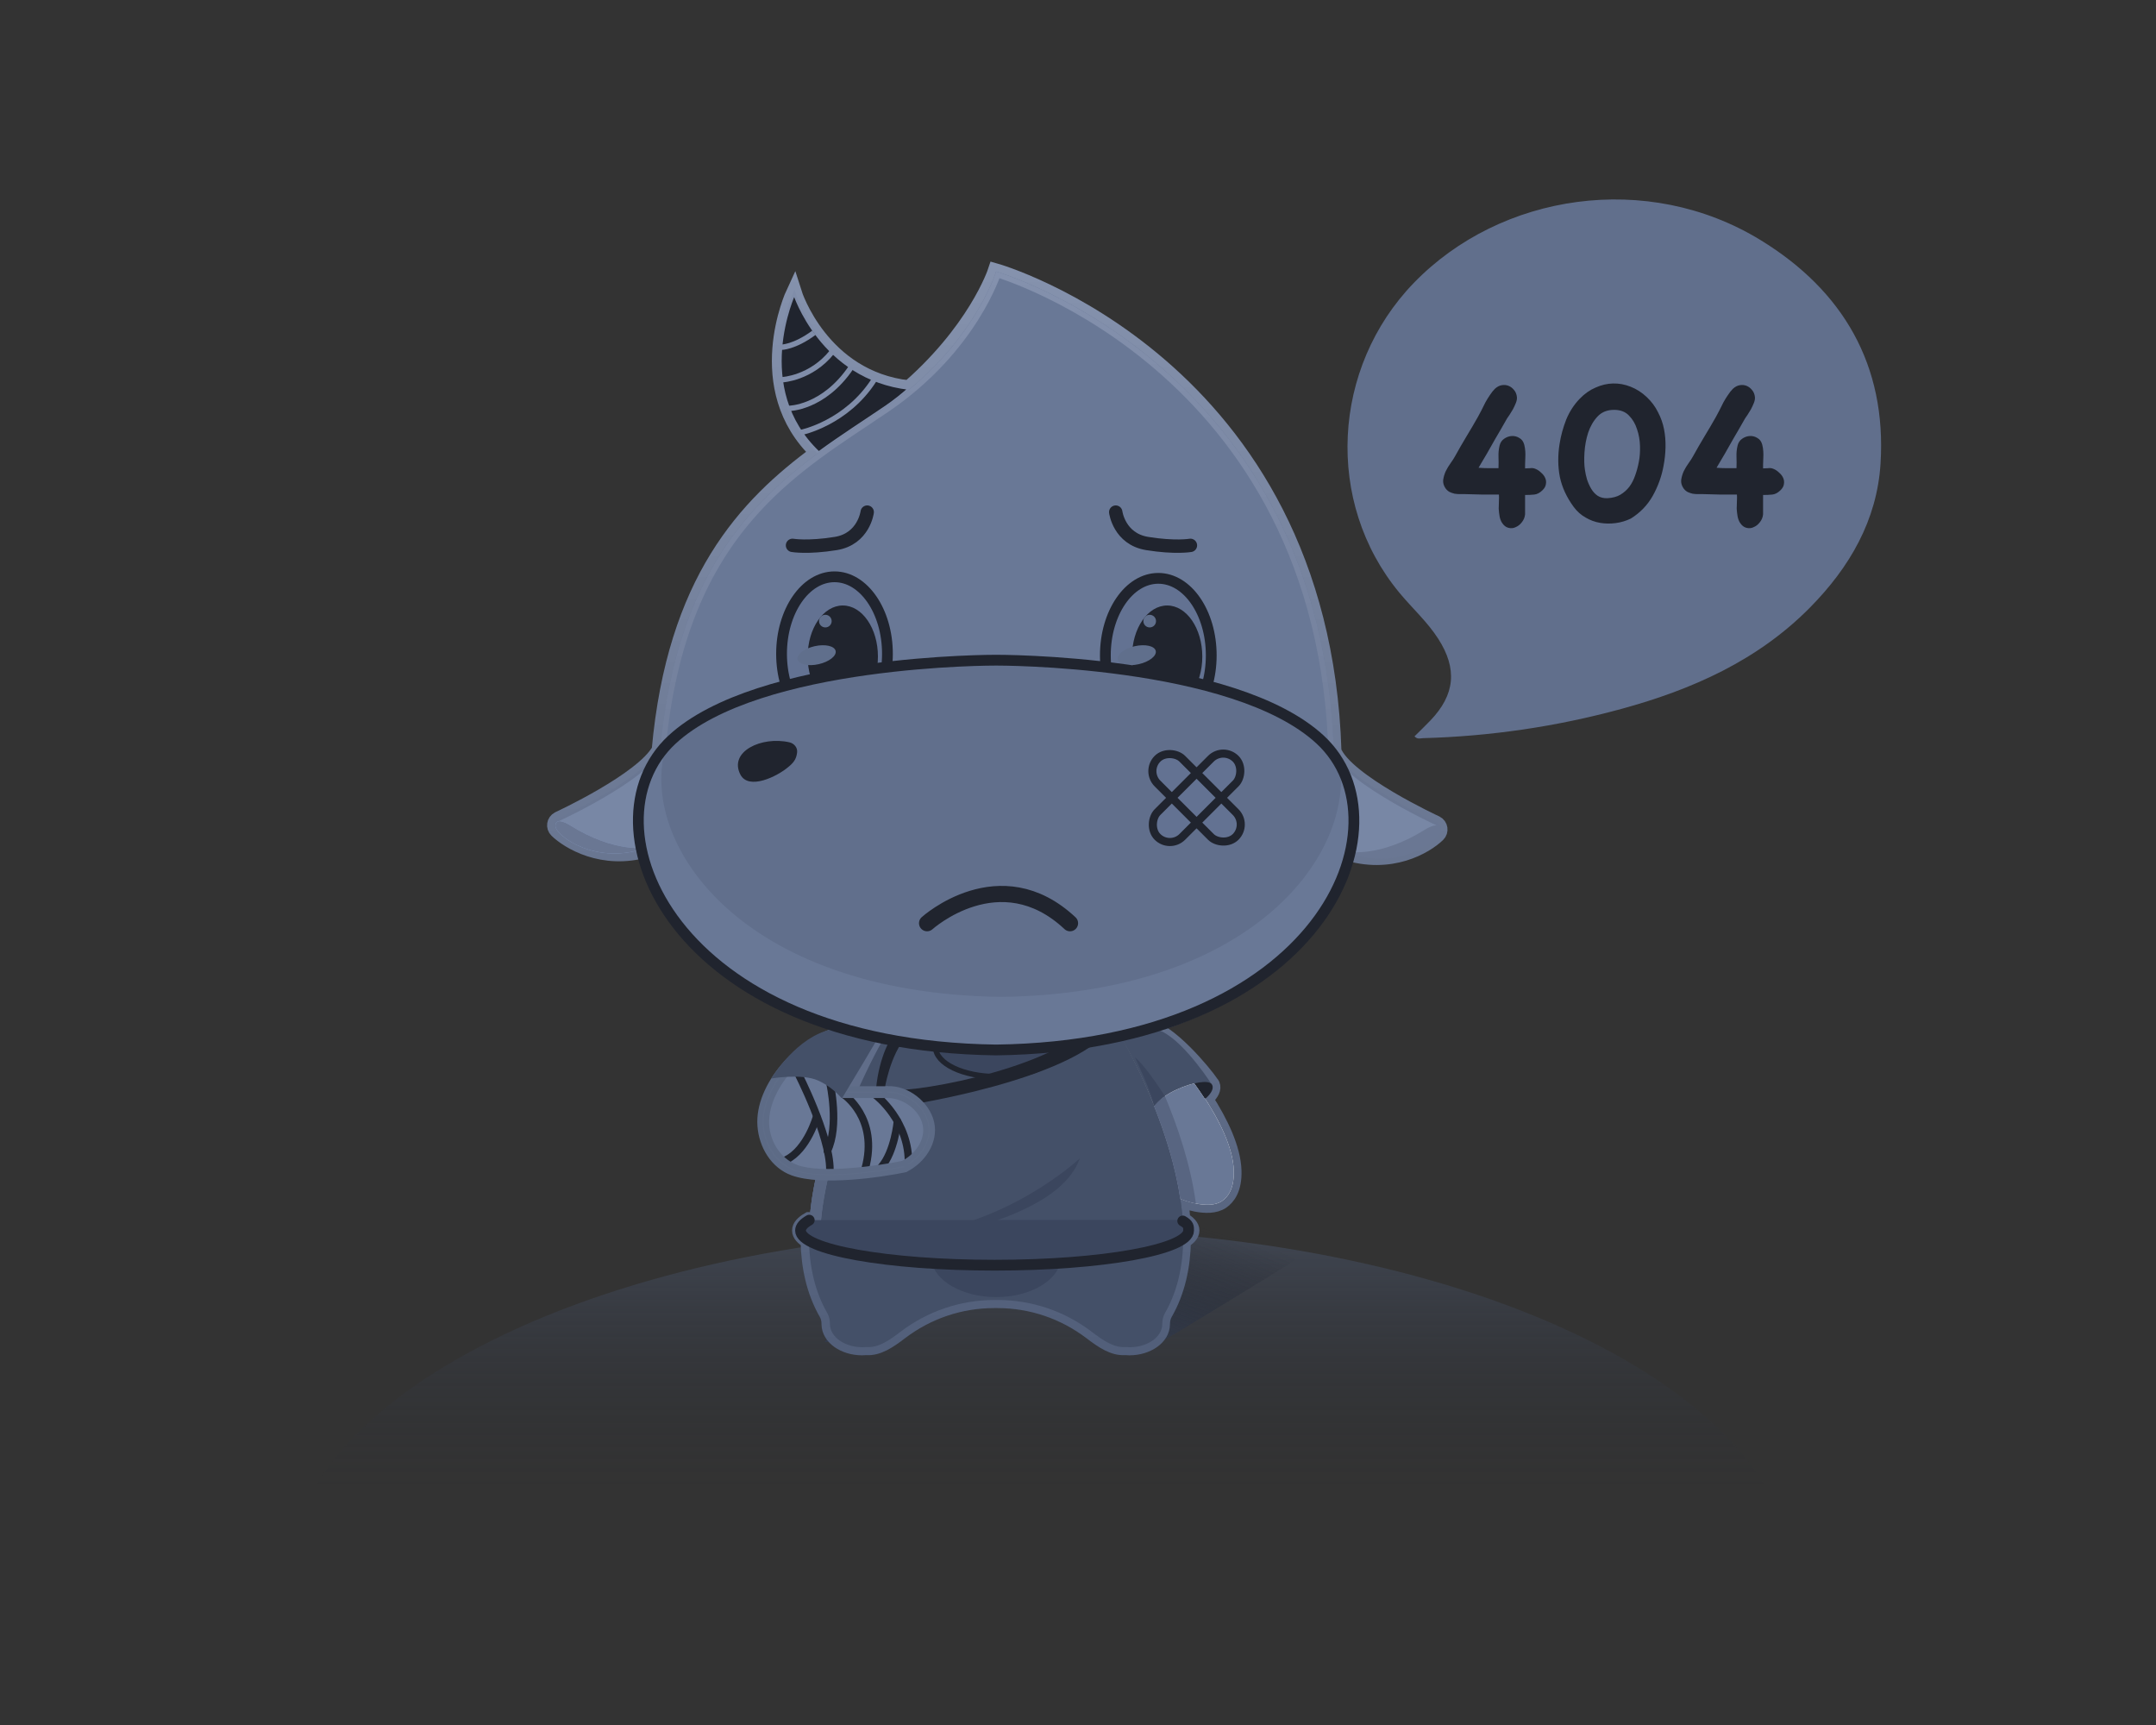 <svg width="400" height="320" viewBox="0 0 400 320" fill="none" xmlns="http://www.w3.org/2000/svg">
<rect x="0" y="0" width="400" height="320" fill="#333333" stroke="none"/>
<mask id="mask0" mask-type="alpha" maskUnits="userSpaceOnUse" x="0" y="0" width="400" height="320">
<rect width="400" height="320" fill="#20242E"/>
</mask>
<g mask="url(#mask0)">
<path fill-rule="evenodd" clip-rule="evenodd" d="M193 360C270.32 360 333 330.451 333 294C333 257.549 270.32 228 193 228C115.68 228 53 257.549 53 294C53 330.451 115.68 360 193 360Z" fill="url(#paint0_linear)" fill-opacity="0.5"/>
<path fill-rule="evenodd" clip-rule="evenodd" d="M153 248.955L174.992 216L257 223.413C257 223.413 214.397 250 213.332 250C212.266 250 208.44 239.534 189.882 239.534C171.324 239.534 162.654 248.955 162.654 248.955H153Z" fill="url(#paint1_linear)"/>
<path d="M150.845 226.35H150.083C149.023 226.955 148.451 227.598 148.451 228.265C148.451 228.919 149.004 229.552 150.028 230.147C150.118 234.919 151.086 239.529 153.399 243.554C153.76 244.182 153.917 244.894 153.914 245.619V245.629C153.914 248 156.622 249.921 159.962 249.921C160.215 249.921 160.462 249.907 160.707 249.885C162.857 250.043 164.804 248.731 167.006 247.053C172.005 243.244 178.107 241.161 184.392 241.161H185.09C191.375 241.161 197.476 243.244 202.475 247.053C204.677 248.731 206.624 250.043 208.775 249.885C209.019 249.907 209.266 249.921 209.519 249.921C212.859 249.921 215.567 248 215.567 245.629V245.619C215.565 244.894 215.722 244.182 216.083 243.554C218.396 239.529 219.364 234.919 219.454 230.147C220.477 229.552 221.03 228.919 221.03 228.265C221.03 227.588 220.44 226.937 219.35 226.325C219.257 225.024 219.108 223.719 218.914 222.419L219.089 222.46C219.089 222.46 224.152 224.558 226.681 222.781C227.673 222.085 228.949 220.579 228.834 217.144C228.7 213.101 226.423 208.313 223.502 203.777L223.756 203.65C224.729 202.733 225.114 201.892 224.837 201.281C224.79 201.176 224.72 201.085 224.638 201.001C223.508 199.283 216.672 190.927 212.5 190.5C234.842 183.935 246.631 170.534 249.5 158C257.998 160.78 264.471 156.893 266.693 154.742C267.283 154.171 267.136 153.19 266.405 152.814C266.405 152.814 249.633 145.087 247.38 139.377C245.154 67.54 184.741 50.362 184.741 50.362C184.741 50.362 181.035 61.639 167.646 72.933C167.983 72.649 168.315 72.361 168.64 72.069C152.29 70.237 147.29 54.427 147.29 54.427C147.29 54.427 139.12 71.973 151.829 83.989L151.833 83.986C138.412 93.81 125.24 107.737 122.406 139.172C119.329 144.812 103.653 152.034 103.653 152.034C102.922 152.409 102.775 153.391 103.365 153.962C105.525 156.052 111.825 159.889 119.926 157.546C122.562 170.234 133.823 183.337 156.5 190" stroke="url(#paint2_linear)" stroke-width="3"/>
<path fill-rule="evenodd" clip-rule="evenodd" d="M262.431 136.599C263.415 135.618 264.43 134.65 265.397 133.637C269.968 128.853 270.411 124.066 266.832 118.495C264.812 115.347 262.02 112.843 259.65 109.985C245.724 93.184 247.096 68.194 262.306 52.48C278.396 35.86 305.641 31.707 326.607 44.52C341.964 53.904 350.024 67.764 348.896 85.982C348.243 96.509 343.161 105.257 335.799 112.708C326.094 122.533 313.934 127.92 300.871 131.492C288.82 134.787 276.507 136.599 263.994 136.933C263.519 136.945 262.995 137.209 262.431 136.599" fill="#616F8C"/>
<path d="M282.946 95.403C282.893 95.96 282.694 96.451 282.349 96.875C282.031 97.299 281.646 97.604 281.196 97.79C280.771 98.002 280.32 98.042 279.843 97.909C279.392 97.803 278.994 97.485 278.65 96.955C278.438 96.61 278.292 96.212 278.212 95.761C278.133 95.311 278.08 94.846 278.053 94.369C278.053 93.865 278.066 93.388 278.093 92.937C278.119 92.486 278.119 92.088 278.093 91.744C277.085 91.744 276.051 91.744 274.99 91.744C273.929 91.717 272.895 91.691 271.887 91.664C271.569 91.664 271.238 91.664 270.893 91.664C270.548 91.664 270.203 91.638 269.859 91.585C269.54 91.505 269.235 91.399 268.944 91.266C268.652 91.107 268.4 90.882 268.188 90.59C267.843 90.086 267.697 89.569 267.75 89.039C267.83 88.482 267.989 87.938 268.228 87.408C268.493 86.877 268.798 86.374 269.143 85.896C269.487 85.419 269.752 85.008 269.938 84.663C270.628 83.417 271.33 82.197 272.046 81.003C272.789 79.783 273.505 78.564 274.194 77.344C274.407 76.972 274.632 76.548 274.871 76.071C275.109 75.593 275.348 75.116 275.587 74.639C275.852 74.161 276.13 73.71 276.422 73.286C276.714 72.835 277.019 72.451 277.337 72.133C277.735 71.761 278.159 71.536 278.61 71.456C279.061 71.377 279.485 71.417 279.883 71.576C280.281 71.735 280.625 72 280.917 72.371C281.209 72.716 281.381 73.154 281.434 73.684C281.461 74.002 281.394 74.36 281.235 74.758C281.076 75.156 280.891 75.554 280.678 75.951C280.466 76.323 280.254 76.667 280.042 76.986C279.83 77.277 279.684 77.49 279.604 77.622C279.233 78.285 278.862 78.935 278.491 79.571C278.119 80.208 277.748 80.844 277.377 81.481C276.873 82.382 276.369 83.271 275.865 84.146C275.361 85.021 274.844 85.896 274.314 86.771C274.977 86.824 275.6 86.851 276.183 86.851C276.793 86.851 277.403 86.851 278.013 86.851C278.04 86.135 278.04 85.432 278.013 84.743C277.987 84.026 278.053 83.337 278.212 82.674C278.345 82.117 278.623 81.693 279.048 81.401C279.498 81.083 279.976 80.91 280.48 80.884C280.983 80.858 281.448 80.977 281.872 81.242C282.323 81.481 282.628 81.892 282.787 82.475C282.893 82.873 282.959 83.297 282.986 83.748C283.012 84.172 283.012 84.597 282.986 85.021C282.986 85.445 282.972 85.83 282.946 86.175C282.946 86.493 282.946 86.731 282.946 86.891C283.291 86.891 283.609 86.877 283.901 86.851C284.219 86.798 284.537 86.838 284.855 86.97C285.253 87.129 285.611 87.368 285.929 87.686C286.274 87.978 286.526 88.309 286.685 88.681C286.844 89.052 286.884 89.436 286.804 89.834C286.751 90.232 286.526 90.617 286.128 90.988C285.651 91.439 285.16 91.691 284.656 91.744C284.152 91.797 283.582 91.823 282.946 91.823V95.403ZM304.069 85.578C304.228 84.782 304.295 83.841 304.268 82.754C304.242 81.666 304.056 80.619 303.711 79.611C303.393 78.603 302.889 77.755 302.2 77.065C301.537 76.376 300.622 76.031 299.455 76.031C298.182 76.031 297.161 76.442 296.392 77.264C295.623 78.086 295.039 79.094 294.642 80.287C294.27 81.454 294.045 82.674 293.965 83.947C293.886 85.193 293.912 86.254 294.045 87.129C294.125 87.713 294.257 88.323 294.443 88.959C294.655 89.596 294.92 90.179 295.238 90.709C295.557 91.24 295.954 91.664 296.432 91.982C296.936 92.301 297.532 92.446 298.222 92.42C299.176 92.367 299.972 92.155 300.609 91.783C301.271 91.386 301.828 90.895 302.279 90.312C302.73 89.702 303.088 89.012 303.353 88.243C303.645 87.448 303.87 86.625 304.03 85.777L304.069 85.578ZM308.644 86.374C308.299 88.309 307.636 90.166 306.655 91.942C305.674 93.693 304.308 95.112 302.558 96.199C301.683 96.623 300.754 96.902 299.773 97.034C298.792 97.167 297.824 97.154 296.869 96.995C295.915 96.835 295.013 96.504 294.164 96C293.316 95.523 292.586 94.873 291.976 94.051C290.651 92.248 289.789 90.378 289.391 88.442C289.02 86.506 289.006 84.464 289.351 82.316C289.59 80.804 290.001 79.306 290.584 77.821C291.194 76.336 292.043 75.037 293.13 73.923C294.005 73.021 294.973 72.345 296.034 71.894C297.095 71.417 298.169 71.165 299.256 71.138C300.37 71.112 301.457 71.311 302.518 71.735C303.605 72.159 304.6 72.796 305.501 73.644C306.403 74.493 307.106 75.434 307.61 76.469C308.14 77.476 308.511 78.524 308.723 79.611C308.936 80.698 309.028 81.825 309.002 82.992C308.975 84.133 308.856 85.26 308.644 86.374ZM327.102 95.403C327.049 95.96 326.85 96.451 326.505 96.875C326.187 97.299 325.803 97.604 325.352 97.79C324.928 98.002 324.477 98.042 323.999 97.909C323.549 97.803 323.151 97.485 322.806 96.955C322.594 96.61 322.448 96.212 322.368 95.761C322.289 95.311 322.236 94.846 322.209 94.369C322.209 93.865 322.223 93.388 322.249 92.937C322.276 92.486 322.276 92.088 322.249 91.744C321.241 91.744 320.207 91.744 319.146 91.744C318.086 91.717 317.051 91.691 316.044 91.664C315.725 91.664 315.394 91.664 315.049 91.664C314.704 91.664 314.36 91.638 314.015 91.585C313.697 91.505 313.392 91.399 313.1 91.266C312.808 91.107 312.556 90.882 312.344 90.59C311.999 90.086 311.853 89.569 311.907 89.039C311.986 88.482 312.145 87.938 312.384 87.408C312.649 86.877 312.954 86.374 313.299 85.896C313.644 85.419 313.909 85.008 314.094 84.663C314.784 83.417 315.487 82.197 316.203 81.003C316.945 79.783 317.661 78.564 318.351 77.344C318.563 76.972 318.788 76.548 319.027 76.071C319.266 75.593 319.504 75.116 319.743 74.639C320.008 74.161 320.287 73.71 320.578 73.286C320.87 72.835 321.175 72.451 321.493 72.133C321.891 71.761 322.315 71.536 322.766 71.456C323.217 71.377 323.641 71.417 324.039 71.576C324.437 71.735 324.782 72 325.073 72.371C325.365 72.716 325.537 73.154 325.591 73.684C325.617 74.002 325.551 74.36 325.392 74.758C325.232 75.156 325.047 75.554 324.835 75.951C324.623 76.323 324.41 76.667 324.198 76.986C323.986 77.277 323.84 77.49 323.761 77.622C323.389 78.285 323.018 78.935 322.647 79.571C322.276 80.208 321.904 80.844 321.533 81.481C321.029 82.382 320.525 83.271 320.021 84.146C319.518 85.021 319 85.896 318.47 86.771C319.133 86.824 319.756 86.851 320.34 86.851C320.95 86.851 321.56 86.851 322.17 86.851C322.196 86.135 322.196 85.432 322.17 84.743C322.143 84.026 322.209 83.337 322.368 82.674C322.501 82.117 322.779 81.693 323.204 81.401C323.655 81.083 324.132 80.91 324.636 80.884C325.14 80.858 325.604 80.977 326.028 81.242C326.479 81.481 326.784 81.892 326.943 82.475C327.049 82.873 327.115 83.297 327.142 83.748C327.168 84.172 327.168 84.597 327.142 85.021C327.142 85.445 327.129 85.83 327.102 86.175C327.102 86.493 327.102 86.731 327.102 86.891C327.447 86.891 327.765 86.877 328.057 86.851C328.375 86.798 328.693 86.838 329.011 86.97C329.409 87.129 329.767 87.368 330.086 87.686C330.43 87.978 330.682 88.309 330.841 88.681C331 89.052 331.04 89.436 330.961 89.834C330.908 90.232 330.682 90.617 330.284 90.988C329.807 91.439 329.316 91.691 328.813 91.744C328.309 91.797 327.739 91.823 327.102 91.823V95.403Z" fill="#20242E"/>
<path fill-rule="evenodd" clip-rule="evenodd" d="M120.895 156.903C111.718 160.489 105.758 156.212 103.433 153.962C102.843 153.391 102.99 152.409 103.721 152.034C103.721 152.034 122.998 143.154 122.998 137.397" fill="#7887A5"/>
<path d="M120.895 156.903C111.718 160.489 105.758 156.212 103.433 153.962C102.843 153.391 102.99 152.409 103.721 152.034C103.721 152.034 122.998 143.154 122.998 137.397" stroke="#6A7793" stroke-width="0.5"/>
<path fill-rule="evenodd" clip-rule="evenodd" d="M249.104 157.506C258.281 161.092 264.24 156.815 266.565 154.565C267.155 153.993 267.008 153.012 266.277 152.637C266.277 152.637 247 143.757 247 138" fill="#7887A5"/>
<path d="M249.3 157.684C258.477 161.27 264.436 156.992 266.761 154.742C267.352 154.171 267.204 153.189 266.474 152.814C266.474 152.814 247.196 143.934 247.196 138.177" stroke="#6A7793" stroke-width="0.5"/>
<path fill-rule="evenodd" clip-rule="evenodd" d="M105.786 153.106C105.786 153.106 103.05 151.317 103.05 153.211C103.05 155.106 110.839 160.685 119.997 157.211C119.997 157.211 114.207 158.369 105.786 153.106" fill="#8B9FC7"/>
<path fill-rule="evenodd" clip-rule="evenodd" d="M105.786 153.106C105.786 153.106 103.05 151.317 103.05 153.211C103.05 155.106 110.839 160.685 119.997 157.211C119.997 157.211 114.207 158.369 105.786 153.106Z" fill="#6A7793"/>
<path fill-rule="evenodd" clip-rule="evenodd" d="M264.408 153.886C264.408 153.886 267.144 152.097 267.144 153.992C267.144 155.886 259.355 161.465 250.197 157.992C250.197 157.992 255.987 159.15 264.408 153.886Z" fill="#6A7793"/>
<path fill-rule="evenodd" clip-rule="evenodd" d="M151.898 83.989C156.128 80.891 160.382 78.201 164.345 75.498C165.909 74.432 167.36 73.279 168.709 72.069C152.359 70.237 147.359 54.427 147.359 54.427C147.359 54.427 139.188 71.973 151.898 83.989" fill="#20242E"/>
<path fill-rule="evenodd" clip-rule="evenodd" d="M151.898 83.989C156.128 80.891 160.382 78.201 164.345 75.498C165.909 74.432 167.36 73.279 168.709 72.069C152.359 70.237 147.359 54.427 147.359 54.427C147.359 54.427 139.188 71.973 151.898 83.989Z" stroke="#808DA9" stroke-width="0.5"/>
<path fill-rule="evenodd" clip-rule="evenodd" d="M228.902 217.144C228.615 208.519 218.586 196.508 213.325 190.78C211.577 191.293 209.763 191.762 207.887 192.186C209.188 194.433 216.856 208.151 218.981 222.418L219.157 222.46C219.157 222.46 224.22 224.558 226.749 222.781C227.741 222.085 229.017 220.579 228.902 217.144" fill="#FFFCFA"/>
<path fill-rule="evenodd" clip-rule="evenodd" d="M184.809 194.777C176.247 194.661 168.567 193.738 161.737 192.195C159.785 195.567 143.074 225.466 153.467 243.554C153.828 244.182 153.985 244.895 153.983 245.619V245.629C153.983 248 156.691 249.922 160.031 249.922C160.283 249.922 160.531 249.907 160.775 249.886C162.926 250.043 164.873 248.731 167.074 247.053C172.073 243.243 178.175 241.161 184.46 241.161H185.158C191.443 241.161 197.545 243.243 202.543 247.053C204.745 248.731 206.692 250.043 208.843 249.886C209.087 249.907 209.335 249.922 209.587 249.922C212.927 249.922 215.635 248 215.635 245.629V245.619C215.633 244.895 215.79 244.182 216.151 243.554C226.544 225.466 209.834 195.567 207.881 192.195C201.051 193.738 193.371 194.661 184.809 194.777" fill="#445068"/>
<path fill-rule="evenodd" clip-rule="evenodd" d="M219.419 226.325L219.418 226.305C219.398 226.294 219.38 226.282 219.36 226.271L219.415 226.266C218.289 210.688 209.282 194.597 207.881 192.176C201.051 193.718 193.371 194.642 184.809 194.757C176.247 194.642 168.567 193.718 161.736 192.176C160.332 194.601 151.299 210.745 150.199 226.35H150.151C149.09 226.955 148.52 227.598 148.52 228.265C148.52 231.821 164.767 234.703 184.809 234.703C204.851 234.703 221.098 231.821 221.098 228.265C221.098 227.589 220.508 226.938 219.419 226.325" fill="#445068"/>
<path fill-rule="evenodd" clip-rule="evenodd" d="M196.331 194.251C196.331 197.275 191.238 199.727 184.955 199.727C178.672 199.727 173.578 197.275 173.578 194.251C173.578 191.226 178.672 188.774 184.955 188.774C191.238 188.774 196.331 191.226 196.331 194.251" fill="#3B465E"/>
<path fill-rule="evenodd" clip-rule="evenodd" d="M196.331 194.251C196.331 197.275 191.238 199.727 184.955 199.727C178.672 199.727 173.578 197.275 173.578 194.251C173.578 191.226 178.672 188.774 184.955 188.774C191.238 188.774 196.331 191.226 196.331 194.251Z" stroke="#20242E"/>
<path fill-rule="evenodd" clip-rule="evenodd" d="M203.46 187.33C201.617 196.186 174.645 202.1 166 202.262C166.105 202.36 168.146 205.042 168.146 205.042C168.146 205.042 198.519 200.498 206.01 190.852C205.969 190.73 205.303 178.473 203.46 187.33Z" fill="#20242E"/>
<path fill-rule="evenodd" clip-rule="evenodd" d="M165.532 192.195C165.532 192.195 163.111 195.718 162.532 201.989C161.953 208.261 164.109 202.151 164.109 202.151C164.109 202.151 165.057 195.718 168.235 192.195C171.413 188.672 165.532 192.195 165.532 192.195Z" fill="#20242E"/>
<path d="M148.664 80.212C148.664 80.212 157.072 78.497 162.191 70.442" stroke="#808DA9"/>
<path d="M146.33 75.761C146.33 75.761 152.755 75.761 157.899 68.168" stroke="#808DA9"/>
<path d="M145.134 70.442C145.134 70.442 150.475 70.171 154.368 65.297" stroke="#808DA9"/>
<path d="M144.934 64.417C144.934 64.417 147.336 64.438 151.01 61.731" stroke="#808DA9"/>
<path fill-rule="evenodd" clip-rule="evenodd" d="M122.108 144.34C124.439 98.721 147.141 87.232 164.345 75.498C180.495 64.483 184.809 50.362 184.809 50.362C184.809 50.362 247.996 68.6 247.51 144.34C247.51 144.34 241.853 172.66 184.492 174.221C127.132 175.782 122.108 144.34 122.108 144.34" fill="#697896"/>
<path d="M122.616 144.337C122.614 144.327 122.612 144.318 122.611 144.309C123.779 121.621 130.004 107.465 138.038 97.526C144.875 89.069 153.033 83.643 160.624 78.595C161.98 77.693 163.317 76.804 164.626 75.911C172.768 70.358 177.929 64.021 181.056 59.066C182.62 56.589 183.675 54.458 184.341 52.942C184.673 52.184 184.909 51.579 185.062 51.163C185.085 51.099 185.107 51.039 185.126 50.984C185.197 51.007 185.276 51.032 185.363 51.06C185.819 51.211 186.491 51.441 187.348 51.762C189.061 52.404 191.513 53.406 194.455 54.844C200.34 57.722 208.183 62.345 216.009 69.322C231.644 83.259 247.238 106.606 247.01 144.285C247.009 144.292 247.007 144.3 247.005 144.308C246.994 144.357 246.976 144.431 246.949 144.53C246.897 144.727 246.811 145.02 246.682 145.398C246.423 146.152 245.988 147.24 245.288 148.554C243.889 151.182 241.428 154.72 237.188 158.314C228.712 165.497 213.077 172.943 184.479 173.721C155.892 174.499 140.434 167.053 132.127 159.496C127.969 155.713 125.585 151.888 124.242 149.017C123.571 147.581 123.159 146.383 122.916 145.548C122.795 145.131 122.716 144.805 122.667 144.585C122.643 144.475 122.626 144.392 122.616 144.337Z" stroke="url(#paint3_linear)"/>
<path fill-rule="evenodd" clip-rule="evenodd" d="M224.721 121.575C224.721 129.465 220.323 135.862 214.899 135.862C209.474 135.862 205.076 129.465 205.076 121.575C205.076 113.684 209.474 107.287 214.899 107.287C220.323 107.287 224.721 113.684 224.721 121.575" fill="#637292"/>
<path fill-rule="evenodd" clip-rule="evenodd" d="M224.721 121.575C224.721 129.465 220.323 135.862 214.899 135.862C209.474 135.862 205.076 129.465 205.076 121.575C205.076 113.684 209.474 107.287 214.899 107.287C220.323 107.287 224.721 113.684 224.721 121.575Z" stroke="#20242E" stroke-width="2"/>
<path fill-rule="evenodd" clip-rule="evenodd" d="M223.061 121.8C223.061 127.035 220.144 131.279 216.544 131.279C212.946 131.279 210.028 127.035 210.028 121.8C210.028 116.566 212.946 112.322 216.544 112.322C220.144 112.322 223.061 116.566 223.061 121.8" fill="#20242E"/>
<path fill-rule="evenodd" clip-rule="evenodd" d="M214.475 115.221C214.475 115.869 213.95 116.394 213.302 116.394C212.654 116.394 212.129 115.869 212.129 115.221C212.129 114.573 212.654 114.048 213.302 114.048C213.95 114.048 214.475 114.573 214.475 115.221" fill="#606F8C"/>
<path fill-rule="evenodd" clip-rule="evenodd" d="M193.459 176.465C193.554 175.953 193.149 175.484 192.628 175.484H184.809H176.989C176.469 175.484 176.064 175.953 176.158 176.465C176.44 177.99 177.903 181.634 184.809 181.634C191.714 181.634 193.177 177.99 193.459 176.465" fill="white"/>
<path fill-rule="evenodd" clip-rule="evenodd" d="M193.459 176.465C193.554 175.953 193.149 175.484 192.628 175.484H184.809H176.989C176.469 175.484 176.064 175.953 176.158 176.465C176.44 177.99 177.903 181.634 184.809 181.634C191.714 181.634 193.177 177.99 193.459 176.465Z" stroke="#1B2143" stroke-width="0.5"/>
<path fill-rule="evenodd" clip-rule="evenodd" d="M164.542 121.575C164.542 129.465 160.145 135.862 154.72 135.862C149.295 135.862 144.897 129.465 144.897 121.575C144.897 113.684 149.295 107.287 154.72 107.287C160.145 107.287 164.542 113.684 164.542 121.575" fill="#637292"/>
<path fill-rule="evenodd" clip-rule="evenodd" d="M164.645 121.288C164.645 129.178 160.247 135.575 154.823 135.575C149.398 135.575 145 129.178 145 121.288C145 113.397 149.398 107 154.823 107C160.247 107 164.645 113.397 164.645 121.288Z" stroke="#20242E" stroke-width="2"/>
<path fill-rule="evenodd" clip-rule="evenodd" d="M162.882 121.8C162.882 127.035 159.964 131.279 156.365 131.279C152.766 131.279 149.849 127.035 149.849 121.8C149.849 116.566 152.766 112.322 156.365 112.322C159.964 112.322 162.882 116.566 162.882 121.8" fill="#20242E"/>
<path fill-rule="evenodd" clip-rule="evenodd" d="M154.297 115.221C154.297 115.869 153.771 116.394 153.124 116.394C152.476 116.394 151.95 115.869 151.95 115.221C151.95 114.573 152.476 114.048 153.124 114.048C153.771 114.048 154.297 114.573 154.297 115.221" fill="#606F8C"/>
<path fill-rule="evenodd" clip-rule="evenodd" d="M155.033 120.746C155.241 121.667 153.832 122.77 151.886 123.21C149.94 123.65 148.194 123.26 147.985 122.339C147.777 121.418 149.186 120.316 151.132 119.876C153.079 119.436 154.825 119.826 155.033 120.746" fill="#606F8C"/>
<path fill-rule="evenodd" clip-rule="evenodd" d="M214.424 120.746C214.632 121.667 213.223 122.77 211.277 123.21C209.331 123.65 207.584 123.26 207.376 122.339C207.168 121.418 208.577 120.316 210.523 119.876C212.469 119.436 214.216 119.826 214.424 120.746" fill="#606F8C"/>
<path fill-rule="evenodd" clip-rule="evenodd" d="M244.543 136.776C228.47 121.821 184.38 122 184.38 122C184.38 122 140.289 121.821 124.216 136.776C107.366 152.452 123.918 193.494 184.38 194.309C244.841 193.494 261.393 152.452 244.543 136.776" fill="#616F8C"/>
<rect x="212.454" y="143.05" width="6.5" height="9.5" rx="3.25" transform="rotate(-45 212.454 143.05)" fill="#637292" stroke="#20242E" stroke-width="1.5"/>
<rect x="220.232" y="150.828" width="6.5" height="9.5" rx="3.25" transform="rotate(-45 220.232 150.828)" fill="#637292" stroke="#20242E" stroke-width="1.5"/>
<rect x="226.949" y="138.454" width="6.5" height="9.5" rx="3.25" transform="rotate(45 226.949 138.454)" fill="#637292" stroke="#20242E" stroke-width="1.5"/>
<rect x="219.171" y="146.232" width="6.5" height="9.5" rx="3.25" transform="rotate(45 219.171 146.232)" fill="#637292" stroke="#20242E" stroke-width="1.5"/>
<rect x="217.403" y="148" width="6.5" height="6.5" transform="rotate(-45 217.403 148)" fill="#637292" stroke="#20242E" stroke-width="1.5"/>
<path d="M172 171.261C172 171.261 185.5 159.064 198.519 171.261" stroke="#20242E" stroke-width="3" stroke-linecap="round"/>
<path fill-rule="evenodd" clip-rule="evenodd" d="M248.672 142.001C250.664 159.61 231.358 184.316 185.75 184.932C136.851 184.272 118.188 155.921 123.592 138.313C108.548 154.703 125.672 193.979 184.809 194.777C239.876 194.034 258.514 159.925 248.672 142.001" fill="#697896"/>
<path d="M160.892 95C160.892 95 160.259 99.984 155.054 100.825C149.849 101.666 147.033 101.17 147.033 101.17" stroke="#20242E" stroke-width="2.482" stroke-linecap="round"/>
<path d="M207 95C207 95 207.632 99.984 212.838 100.825C218.043 101.666 220.858 101.17 220.858 101.17" stroke="#20242E" stroke-width="2.482" stroke-linecap="round"/>
<path fill-rule="evenodd" clip-rule="evenodd" d="M221.667 200.631C223.398 200.321 224.579 200.558 224.906 201.281C225.182 201.892 224.797 202.733 223.824 203.65L223.515 203.804L223.423 203.664C222.84 202.775 222.207 201.858 221.543 200.937L221.361 200.685L221.667 200.631Z" fill="#20242E"/>
<path fill-rule="evenodd" clip-rule="evenodd" d="M208.158 192.246C210 191.83 211.868 191.343 213.71 190.798L213.772 190.78L213.914 190.832C218.118 191.262 223.664 199.411 224.734 201.043L224.722 201.041C224.107 200.375 221.392 200.735 218.407 202.082C216.68 202.861 215.176 203.891 214.384 204.838L214.108 205.193L213.914 204.689L213.897 204.647C211.346 198.406 208.763 193.798 208.032 192.534L207.899 192.305L208.158 192.246Z" fill="#445068"/>
<path fill-rule="evenodd" clip-rule="evenodd" d="M228.902 217.144C228.768 213.101 226.492 208.313 223.57 203.777L223.515 203.804L223.422 203.663C222.848 202.789 222.226 201.886 221.574 200.981C220.622 201.206 219.534 201.573 218.406 202.082C216.679 202.861 215.176 203.891 214.384 204.838L214.111 205.189C216.128 210.252 218.067 216.283 218.981 222.418L219.157 222.46C219.157 222.46 224.22 224.558 226.749 222.781C227.741 222.085 229.017 220.579 228.902 217.144" fill="#697896"/>
<path fill-rule="evenodd" clip-rule="evenodd" d="M216.123 203.346C215.398 203.836 214.794 204.348 214.384 204.838L214.111 205.188C216.128 210.252 218.067 216.283 218.981 222.419L219.157 222.46C219.157 222.46 220.353 222.955 221.872 223.26C220.912 216.072 218.49 208.971 216.123 203.346" fill="#586581"/>
<path fill-rule="evenodd" clip-rule="evenodd" d="M146.462 137.705C147.332 137.904 147.994 138.688 147.887 139.575C147.776 140.492 147.511 141.275 146.32 142.229C144.187 144.073 138.874 146.64 137.356 143.676C135.174 139.416 141.299 136.524 146.462 137.705" fill="#20242E"/>
<path fill-rule="evenodd" clip-rule="evenodd" d="M216.123 203.346C216.123 203.346 212.708 197.9 210.557 196.128C210.557 196.128 213.618 202.48 214.112 205.188C214.112 205.188 215.235 203.858 216.123 203.346" fill="#3B465E"/>
<path fill-rule="evenodd" clip-rule="evenodd" d="M161.727 192.193C160.296 194.668 151.297 210.777 150.2 226.35L150.152 226.35C149.091 226.955 148.521 227.598 148.521 228.265C148.521 229.085 149.387 229.87 150.964 230.592C150.653 230.247 150.488 229.893 150.488 229.533C150.488 228.846 151.077 228.183 152.169 227.56H152.219C153.312 212.031 162.032 195.987 163.928 192.661C163.185 192.512 162.451 192.356 161.727 192.193" fill="#606D89"/>
<path fill-rule="evenodd" clip-rule="evenodd" d="M151.696 217C150.962 220.061 150.421 223.217 150.2 226.35L150.152 226.35C149.091 226.955 148.521 227.598 148.521 228.265C148.521 229.085 149.387 229.87 150.964 230.592C150.653 230.247 150.488 229.893 150.488 229.533C150.488 228.846 151.077 228.183 152.169 227.56H152.219C152.469 224.015 153.116 220.442 153.989 217H151.696Z" fill="#596681"/>
<path fill-rule="evenodd" clip-rule="evenodd" d="M154.5 191.5C154.5 191.5 142.4 200.539 142.4 203.192C142.4 205.845 140.748 206.424 142.4 211.392C144.053 216.36 146.178 216.826 147.223 216.826C148.267 216.826 150.858 218.208 154.617 217.952C158.376 217.697 160.096 218.446 162.553 217.697C165.01 216.947 169.903 215.748 170.402 214.885C170.902 214.022 171.212 213.316 172 211.392C172.787 209.468 172 208.944 172 207.589C172 206.233 171.428 205.735 170.915 204.77C170.402 203.804 170.617 203.704 168.54 203.346C166.464 202.988 165.709 202.657 164.589 202.596C163.468 202.535 163.271 202.535 162.553 202.535C161.835 202.535 161.107 202.919 160.505 202.535C159.903 202.151 159.742 202.535 159.059 202.535C158.376 202.535 159.014 202.919 157.507 202.535C156 202.151 161.835 194.251 161.835 194.251L154.5 191.5Z" fill="#697896"/>
<path d="M166.5 208C166.5 208 166.003 213.623 163.5 216.5" stroke="#20242E" stroke-width="1.4" stroke-linecap="round"/>
<path d="M156.5 203C156.5 203 163.112 207.362 160.505 216.826" stroke="#20242E" stroke-width="1.4" stroke-linecap="round"/>
<path d="M154 201C154 201 155.753 208.859 153.5 213.5" stroke="#20242E" stroke-width="1.4" stroke-linecap="round"/>
<path d="M148 199C148 199 153.978 210.635 153.97 216.947" stroke="#20242E" stroke-width="1.4" stroke-linecap="round"/>
<path d="M151.509 207.138C151.509 207.138 149.822 213.213 145.87 215.154" stroke="#20242E" stroke-width="1.4" stroke-linecap="round"/>
<path d="M162.509 203.192C162.509 203.192 168.846 208.025 168.54 216.123" stroke="#20242E" stroke-width="1.4" stroke-linecap="round"/>
<path fill-rule="evenodd" clip-rule="evenodd" d="M156.576 203.192H164.434C165.202 203.192 165.203 202 164.434 202H156.576C155.809 202 155.807 203.192 156.576 203.192" fill="#5F6D88"/>
<path d="M156.576 203.192H164.434C165.202 203.192 165.203 202 164.434 202H156.576C155.809 202 155.807 203.192 156.576 203.192" stroke="#5D6B86"/>
<path fill-rule="evenodd" clip-rule="evenodd" d="M171.674 208.598C172.303 211.632 170.135 214.513 167.49 215.848C166.804 216.194 167.407 217.223 168.091 216.878C171.206 215.306 173.603 211.806 172.824 208.281C172.052 204.786 168.236 201.788 164.68 202C163.923 202.045 163.916 203.27 164.68 203.192C167.783 203.192 171.047 205.569 171.674 208.598Z" fill="#5F6D88" stroke="#5D6B86"/>
<path fill-rule="evenodd" clip-rule="evenodd" d="M141.027 208.86C141.295 212.584 143.447 216.273 147.036 217.571C152.478 219.539 163.562 217.874 167.807 216.998C168.558 216.843 168.24 215.694 167.49 215.848C163.617 216.647 152.478 218.344 147.75 216.583C144.237 215.275 142.094 211.553 142.195 207.9C142.376 201.303 149.322 194.005 155.39 192.292C156.127 192.084 155.814 190.933 155.073 191.142C148.268 193.063 140.486 201.322 141.027 208.86Z" fill="#5F6D88" stroke="#5D6B86"/>
<path fill-rule="evenodd" clip-rule="evenodd" d="M162.25 193.127C160.408 192.711 157.4 191.291 155.558 190.746L155.496 190.728L155.354 190.78C148.799 191.5 144.152 198.44 143.081 200.072C143.081 200.072 148.776 199.09 151.76 200.438C153.487 201.217 154.725 202.21 156.223 203.735C158.919 199.273 161.645 194.679 162.376 193.415L162.509 193.186L162.25 193.127Z" fill="#445068"/>
<path fill-rule="evenodd" clip-rule="evenodd" d="M244.973 137.243C228.9 122.289 184.809 122.468 184.809 122.468C184.809 122.468 140.719 122.289 124.645 137.243C107.796 152.92 124.348 193.961 184.809 194.777C245.271 193.961 261.823 152.92 244.973 137.243Z" stroke="#20242E" stroke-width="2"/>
<path fill-rule="evenodd" clip-rule="evenodd" d="M184.809 234.116C180.644 234.116 176.613 234.015 172.787 233.826C173.423 237.644 178.562 240.62 184.809 240.62C191.056 240.62 196.195 237.644 196.831 233.826C193.005 234.015 188.974 234.116 184.809 234.116" fill="#3B465E"/>
<path fill-rule="evenodd" clip-rule="evenodd" d="M219.36 226.291C220.489 226.913 221.098 227.576 221.098 228.265C221.098 231.821 204.851 234.703 184.809 234.703C164.767 234.703 148.52 231.821 148.52 228.265C148.52 227.598 149.09 226.955 150.151 226.35" fill="#3B465E"/>
<path d="M219.43 226.5C220.55 227.122 220.519 227.576 220.519 228.265C220.519 231.821 204.402 234.703 184.519 234.703C164.637 234.703 148.52 231.821 148.52 228.265C148.52 227.598 149.086 226.955 150.138 226.35" stroke="#20242E" stroke-width="2" stroke-linecap="round" stroke-linejoin="round"/>
<path fill-rule="evenodd" clip-rule="evenodd" d="M200.338 214.885C200.338 214.885 186.608 227.852 167.156 229.187C167.156 229.187 179.526 229.941 191.73 223.457C194.301 222.091 198.812 219.271 200.338 214.885" fill="#3B465E"/>
</g>
<defs>
<linearGradient id="paint0_linear" x1="131.455" y1="218.427" x2="131.455" y2="276.455" gradientUnits="userSpaceOnUse">
<stop stop-color="#5D6E90"/>
<stop offset="1" stop-color="#20242E" stop-opacity="0"/>
</linearGradient>
<linearGradient id="paint1_linear" x1="214.953" y1="249.55" x2="222.127" y2="227.255" gradientUnits="userSpaceOnUse">
<stop stop-color="#323A4B"/>
<stop offset="1" stop-color="#20242E" stop-opacity="0"/>
</linearGradient>
<linearGradient id="paint2_linear" x1="185.029" y1="50.362" x2="185.029" y2="249.921" gradientUnits="userSpaceOnUse">
<stop stop-color="#8592AD"/>
<stop offset="1" stop-color="#525F7A"/>
</linearGradient>
<linearGradient id="paint3_linear" x1="184.811" y1="50.362" x2="184.811" y2="134" gradientUnits="userSpaceOnUse">
<stop stop-color="#8491AD"/>
<stop offset="1" stop-color="#73809C"/>
</linearGradient>
</defs>
</svg>
